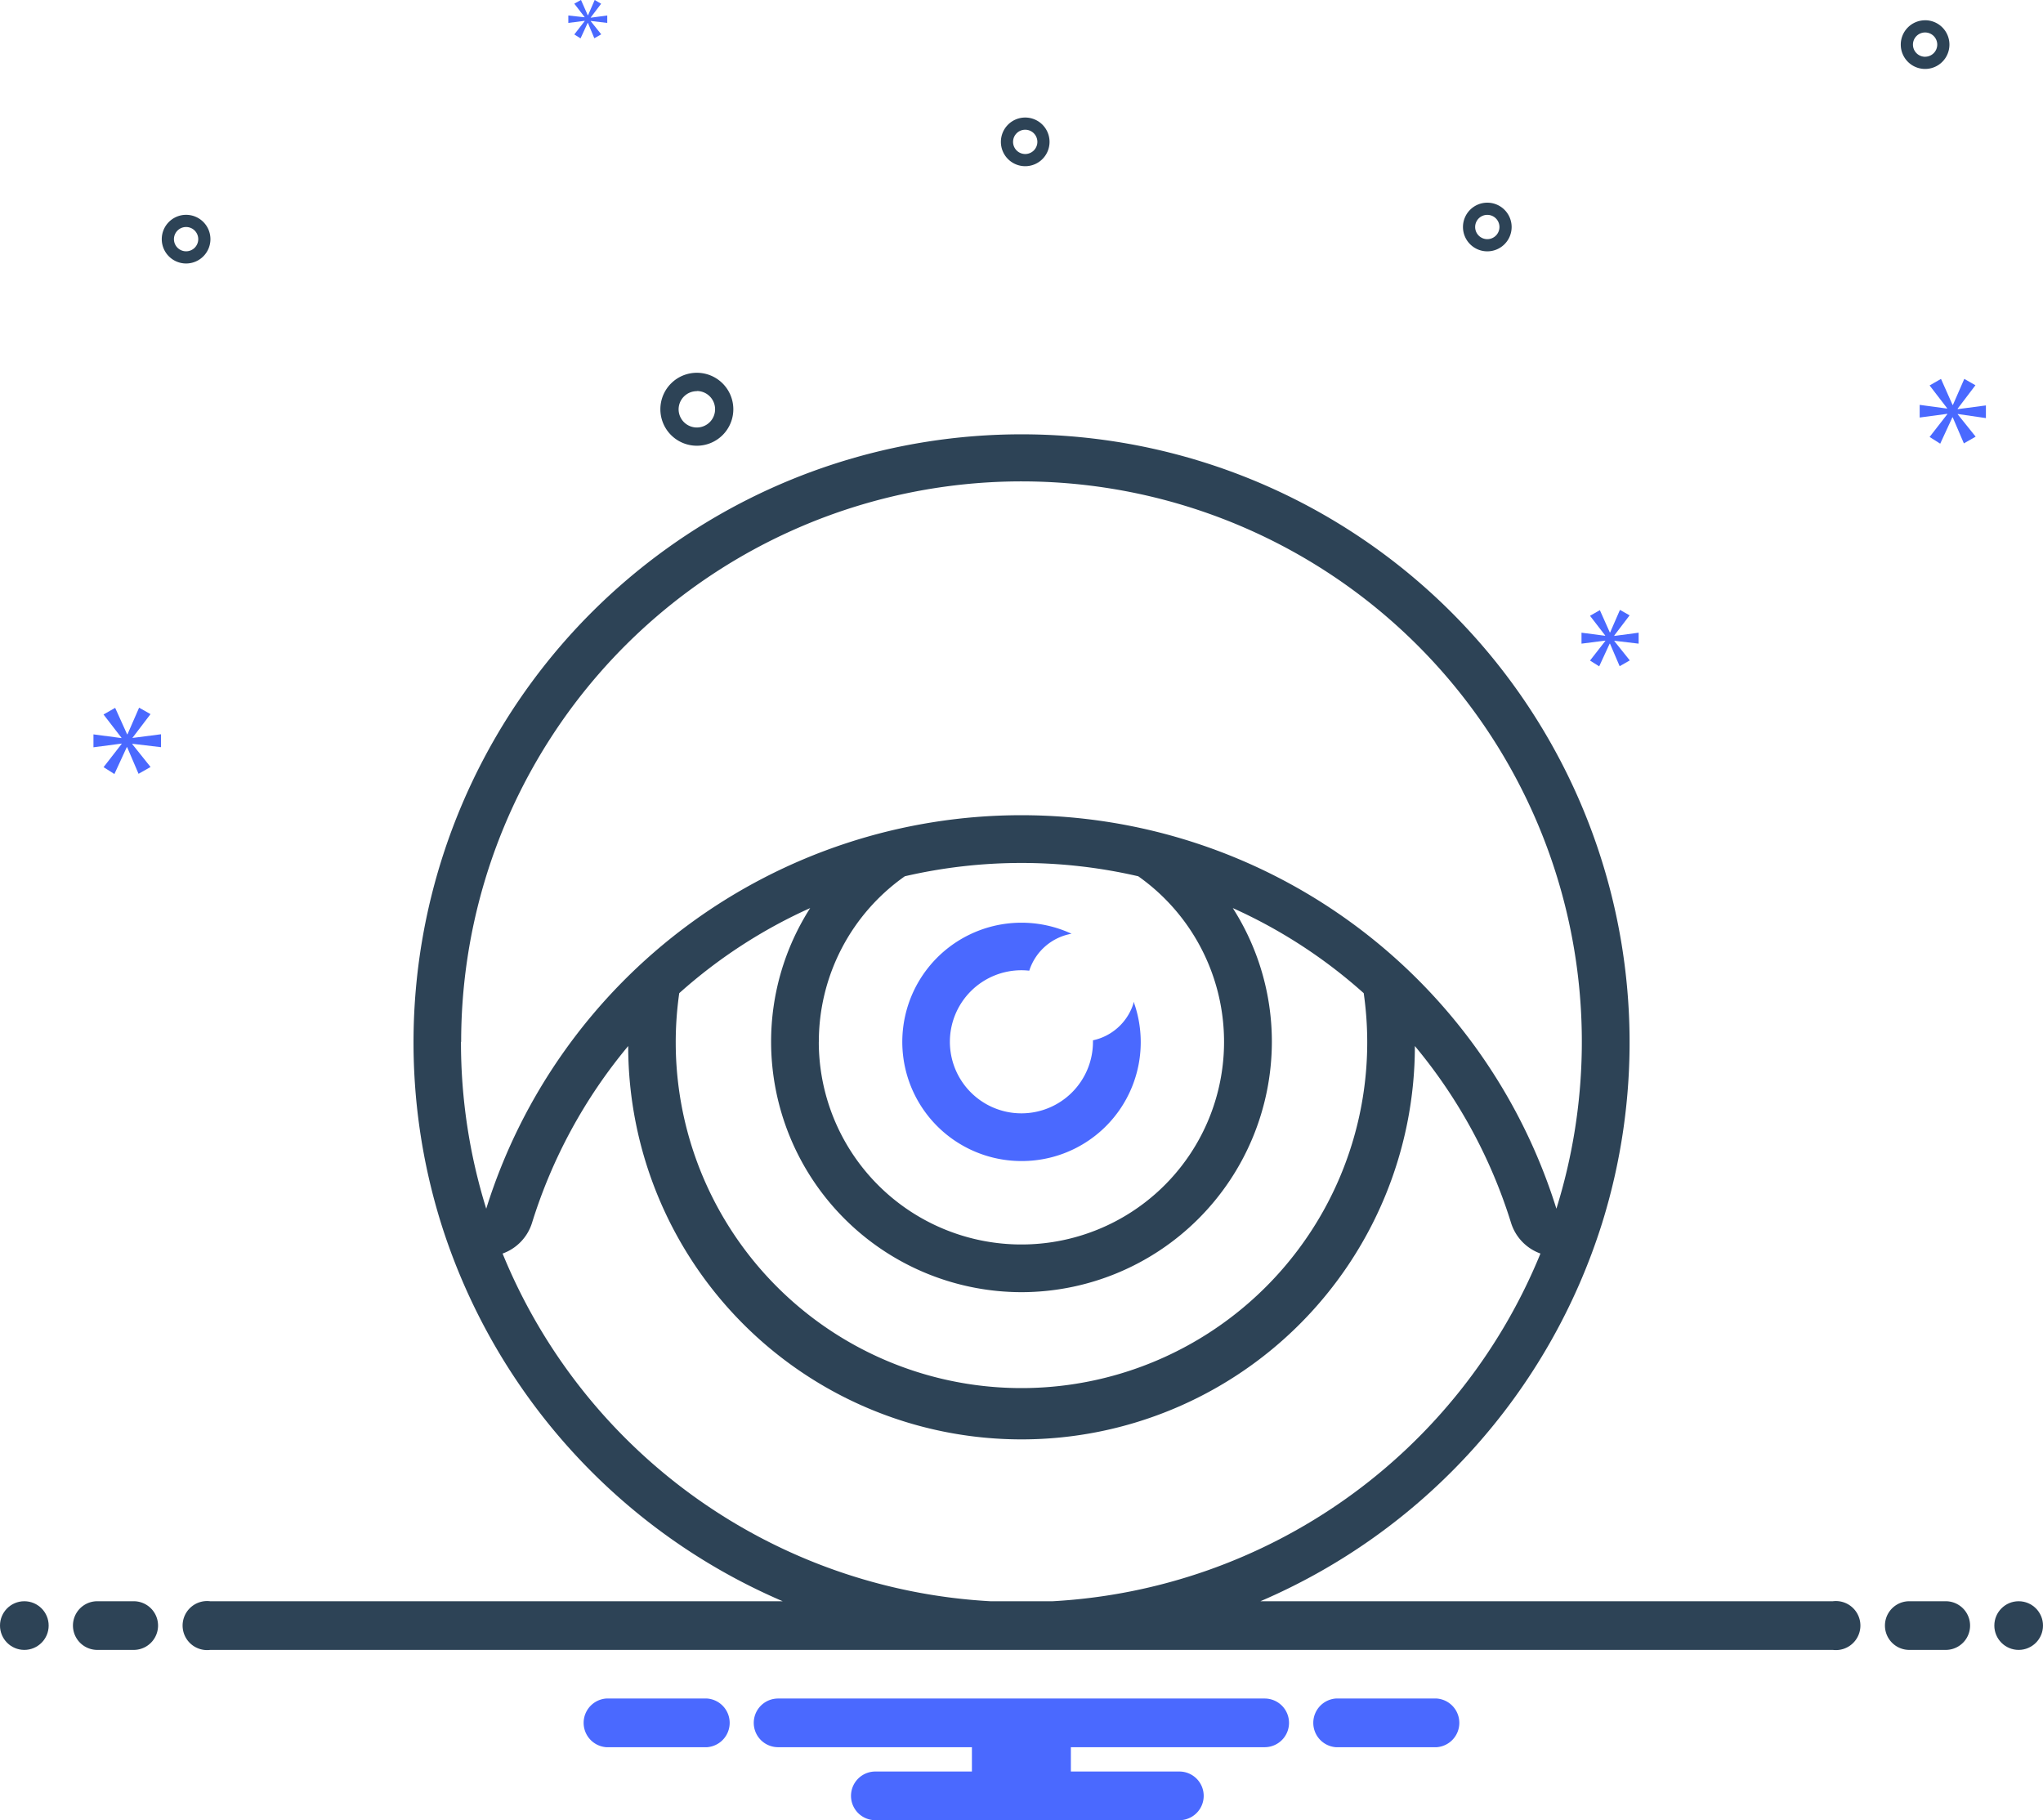<svg xmlns="http://www.w3.org/2000/svg" width="55" height="48.997" viewBox="0 0 55 48.997">
  <g id="_62e05a1e64bce3b648df59407383653c" data-name="62e05a1e64bce3b648df59407383653c" transform="translate(0 -3.001)">
    <path id="Path_11056" data-name="Path 11056" d="M38.681,48.725h-2.72a.657.657,0,0,0,0,1.31h2.72a.657.657,0,0,0,0-1.31Zm-19.643,0h-2.72a.657.657,0,0,0,0,1.31h2.72a.657.657,0,0,0,0-1.31Zm15.009,0h-13.1a.655.655,0,0,0,0,1.31h5.218v.655h-2.6a.655.655,0,1,0,0,1.31h8.185a.655.655,0,0,0,0-1.31H28.829v-.655h5.218a.655.655,0,1,0,0-1.31ZM27.5,34.256a3.2,3.2,0,0,0,3.02-4.286c-.007.024-.008.048-.016.072a1.464,1.464,0,0,1-1.08.964c0,.013,0,.026,0,.04A1.926,1.926,0,1,1,27.5,29.12a1.946,1.946,0,0,1,.211.012c0-.007,0-.015.005-.022a1.463,1.463,0,0,1,1.131-.973A3.208,3.208,0,1,0,27.5,34.256Z" fill="#4a69ff"/>
    <circle id="Ellipse_315" data-name="Ellipse 315" cx="0.655" cy="0.655" r="0.655" transform="translate(0 46.106)" fill="#2d4356"/>
    <path id="Path_11057" data-name="Path 11057" d="M3.6,46.106H2.619a.655.655,0,1,0,0,1.31H3.6a.655.655,0,1,0,0-1.31Zm48.78,0H51.4a.655.655,0,1,0,0,1.31h.982a.655.655,0,1,0,0-1.31Z" fill="#2d4356"/>
    <circle id="Ellipse_316" data-name="Ellipse 316" cx="0.655" cy="0.655" r="0.655" transform="translate(53.69 46.106)" fill="#2d4356"/>
    <path id="Path_11058" data-name="Path 11058" d="M49.343,46.106H33.932a16.432,16.432,0,0,0,9.2-10.183h0a16.369,16.369,0,1,0-31.261,0h0a16.432,16.432,0,0,0,9.2,10.183H5.657a.66.66,0,1,0,0,1.31H49.343a.66.66,0,1,0,0-1.31ZM12.415,31.046A15.085,15.085,0,1,1,41.9,35.539a15.091,15.091,0,0,0-28.81,0,15.065,15.065,0,0,1-.68-4.493ZM27.5,37.786a6.748,6.748,0,0,0,6.74-6.74,6.673,6.673,0,0,0-1.052-3.6,13.7,13.7,0,0,1,3.525,2.291,9.308,9.308,0,1,1-18.427,0,13.7,13.7,0,0,1,3.525-2.291,6.673,6.673,0,0,0-1.052,3.6A6.748,6.748,0,0,0,27.5,37.786Zm-5.456-6.74a5.446,5.446,0,0,1,2.315-4.456,13.955,13.955,0,0,1,6.284,0,5.455,5.455,0,1,1-8.6,4.456Zm-8.513,5.7a1.282,1.282,0,0,0,.791-.824,13.839,13.839,0,0,1,2.59-4.762,10.589,10.589,0,1,0,21.178,0,13.839,13.839,0,0,1,2.59,4.762,1.282,1.282,0,0,0,.791.824,15.088,15.088,0,0,1-13.131,9.36H26.661a15.088,15.088,0,0,1-13.131-9.36ZM18.76,15a.982.982,0,1,0-.982-.982A.982.982,0,0,0,18.76,15Zm0-1.473a.491.491,0,1,1-.491.491A.491.491,0,0,1,18.76,13.531ZM40.04,8.457a.655.655,0,1,0,.655.655A.655.655,0,0,0,40.04,8.457Zm0,.982a.327.327,0,1,1,.327-.327.327.327,0,0,1-.327.327ZM27.6,6.165a.655.655,0,1,0,.655.655.655.655,0,0,0-.655-.655Zm0,.982a.327.327,0,1,1,.327-.327A.327.327,0,0,1,27.6,7.147Zm24.226-3.6a.655.655,0,1,0,.655.655A.655.655,0,0,0,51.826,3.546Zm0,.982a.327.327,0,1,1,.327-.327A.327.327,0,0,1,51.826,4.528ZM5.665,9.439a.655.655,0,1,0-.655.655.655.655,0,0,0,.655-.655Zm-.982,0a.327.327,0,1,1,.327.327A.327.327,0,0,1,4.683,9.439Z" fill="#2d4356"/>
    <path id="Path_11059" data-name="Path 11059" d="M3.565,22.865l.487-.64-.307-.174-.313.717h-.01L3.1,22.056l-.313.179.482.625v.01l-.753-.1v.348l.758-.1v.01l-.486.625.292.185.333-.723h.01l.307.717.323-.184-.492-.615v-.01l.773.092v-.348l-.773.1Z" fill="#4a69ff"/>
    <path id="Path_11060" data-name="Path 11060" d="M15.741,3.568l-.28.36.168.106.192-.416h.006L16,4.031l.186-.106-.283-.354V3.565l.445.053v-.2l-.445.059V3.471l.28-.369L16.01,3l-.18.413h-.006L15.641,3l-.18.1.277.36v.006L15.3,3.418v.2l.437-.056Z" fill="#4a69ff"/>
    <path id="Path_11061" data-name="Path 11061" d="M53.463,14.256v-.341l-.759.1V14l.477-.628-.3-.171-.306.7h-.01l-.311-.7-.307.176.472.613v.01l-.739-.1v.341l.744-.1v.01l-.477.613.286.181.327-.708h.01l.3.7.317-.181-.482-.6v-.01Z" fill="#4a69ff"/>
    <path id="Path_11062" data-name="Path 11062" d="M43.459,20.107l.412-.541-.26-.147-.264.607h-.009l-.268-.6-.265.152.408.529v.009l-.637-.083v.295l.641-.082v.009l-.412.528.247.156.282-.611h.009l.26.607.273-.156-.416-.52v-.009l.654.078v-.295l-.654.087Z" fill="#4a69ff"/>
  </g>
</svg>
